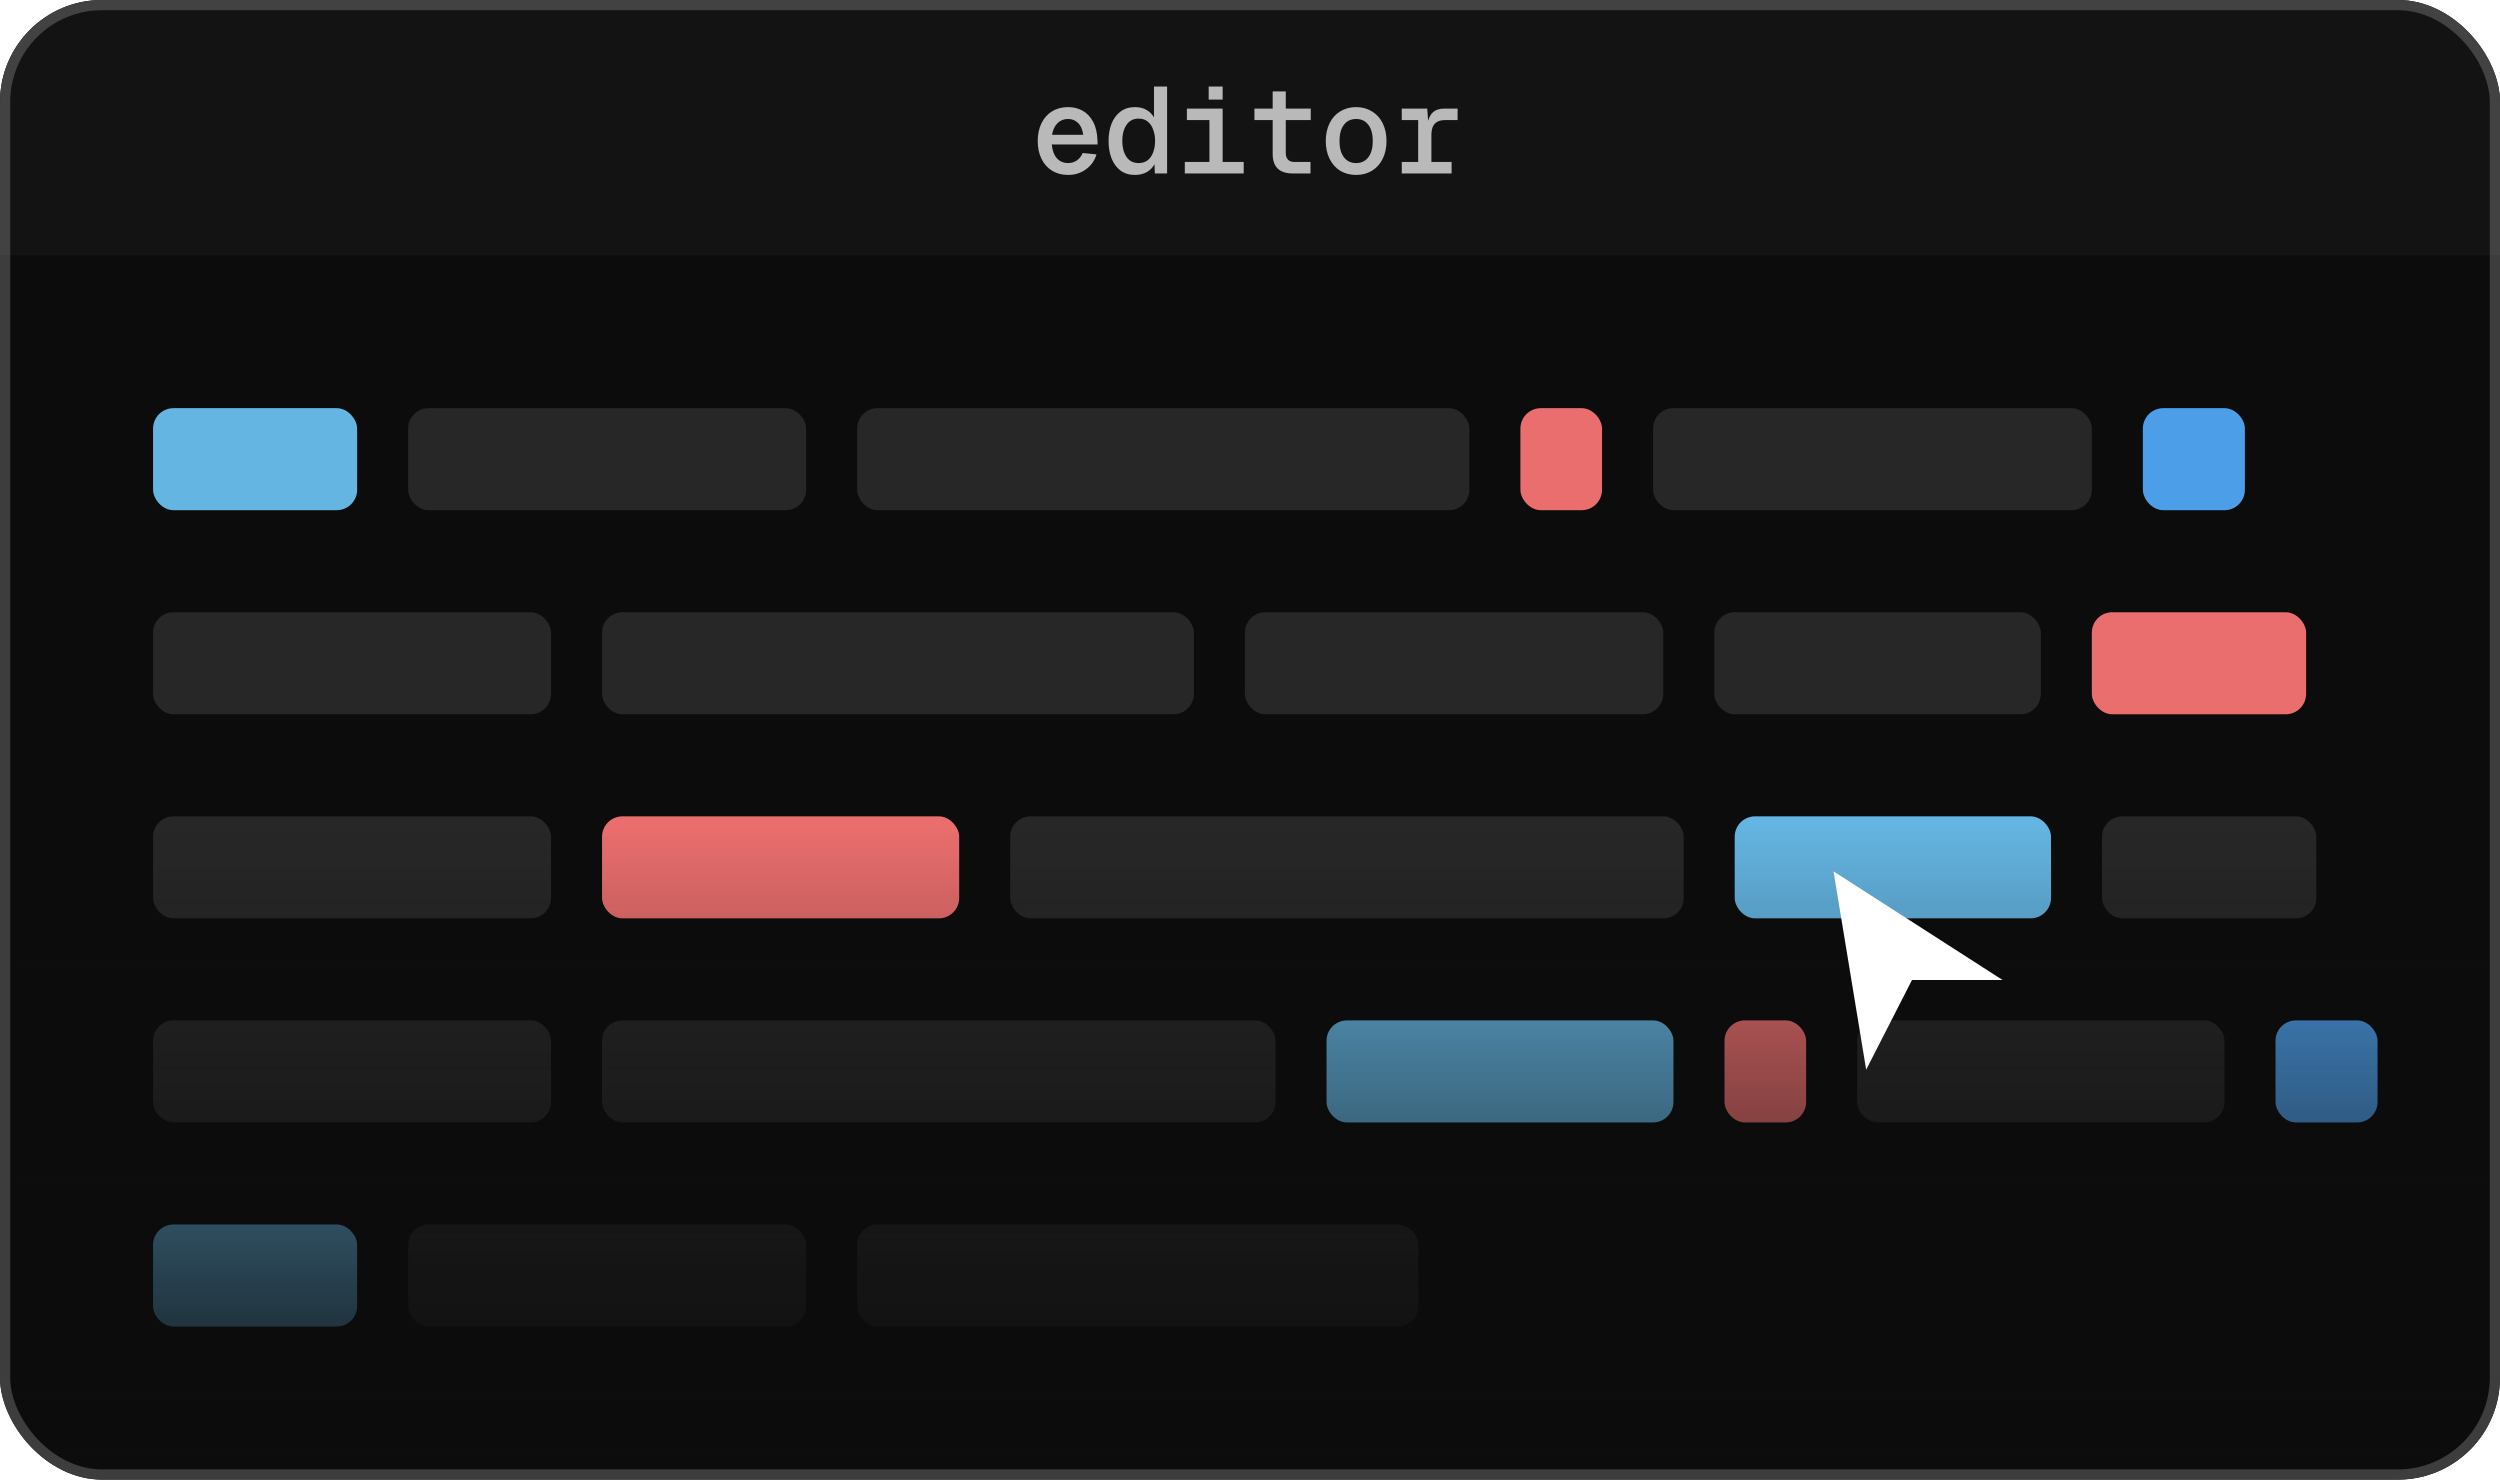 <svg width="245" height="145" viewBox="0 0 245 145" fill="none" xmlns="http://www.w3.org/2000/svg">
<g clip-path="url(#clip0_31_972)">
<rect width="245" height="145" rx="10" fill="#0C0C0C"/>
<rect width="245" height="25" fill="#131313"/>
<path d="M101.696 13.82C101.696 13.156 101.82 12.572 102.068 12.068C102.316 11.564 102.664 11.176 103.112 10.904C103.56 10.632 104.084 10.496 104.684 10.496C105.196 10.496 105.664 10.612 106.088 10.844C106.512 11.076 106.856 11.436 107.12 11.924C107.384 12.412 107.528 13.02 107.552 13.748L107.564 14.156H103.076C103.124 14.732 103.288 15.18 103.568 15.5C103.848 15.82 104.22 15.98 104.684 15.98C104.996 15.98 105.276 15.896 105.524 15.728C105.78 15.552 105.972 15.308 106.1 14.996L107.456 15.128C107.28 15.736 106.936 16.224 106.424 16.592C105.92 16.96 105.34 17.144 104.684 17.144C104.084 17.144 103.56 17.008 103.112 16.736C102.664 16.464 102.316 16.076 102.068 15.572C101.82 15.068 101.696 14.484 101.696 13.82ZM106.16 13.208C106.08 12.68 105.908 12.292 105.644 12.044C105.38 11.788 105.06 11.66 104.684 11.66C104.26 11.66 103.912 11.796 103.64 12.068C103.368 12.332 103.188 12.712 103.1 13.208H106.16ZM113.091 8.48H114.375V17H113.175L113.139 16.088C112.963 16.424 112.711 16.684 112.383 16.868C112.063 17.052 111.675 17.144 111.219 17.144C110.667 17.144 110.195 17 109.803 16.712C109.419 16.416 109.127 16.016 108.927 15.512C108.735 15.008 108.639 14.444 108.639 13.82C108.639 13.196 108.735 12.632 108.927 12.128C109.127 11.624 109.419 11.228 109.803 10.94C110.195 10.644 110.667 10.496 111.219 10.496C111.659 10.496 112.031 10.584 112.335 10.76C112.647 10.928 112.899 11.176 113.091 11.504V8.48ZM113.019 14.9C113.139 14.572 113.199 14.212 113.199 13.82C113.199 13.42 113.139 13.056 113.019 12.728C112.907 12.392 112.731 12.124 112.491 11.924C112.251 11.724 111.951 11.624 111.591 11.624C111.063 11.624 110.663 11.832 110.391 12.248C110.119 12.656 109.983 13.18 109.983 13.82C109.983 14.444 110.119 14.96 110.391 15.368C110.663 15.776 111.063 15.98 111.591 15.98C111.951 15.98 112.251 15.884 112.491 15.692C112.731 15.492 112.907 15.228 113.019 14.9ZM119.819 10.64V17H118.523V10.64H119.819ZM119.675 10.64V11.768H116.315V10.64H119.675ZM121.883 15.872V17H116.111V15.872H121.883ZM119.819 8.48V9.764H118.451V8.48H119.819ZM126.006 8.96V15.008C126.006 15.28 126.078 15.492 126.222 15.644C126.366 15.796 126.57 15.872 126.834 15.872H128.43V17H126.702C126.03 17 125.53 16.836 125.202 16.508C124.882 16.18 124.722 15.712 124.722 15.104V8.96H126.006ZM128.454 10.64V11.768H122.934V10.64H128.454ZM132.901 17.144C132.317 17.144 131.797 17.008 131.341 16.736C130.893 16.456 130.545 16.064 130.297 15.56C130.049 15.056 129.925 14.476 129.925 13.82C129.925 13.164 130.049 12.584 130.297 12.08C130.545 11.576 130.893 11.188 131.341 10.916C131.797 10.636 132.317 10.496 132.901 10.496C133.485 10.496 134.001 10.636 134.449 10.916C134.905 11.188 135.257 11.576 135.505 12.08C135.753 12.584 135.877 13.164 135.877 13.82C135.877 14.476 135.753 15.056 135.505 15.56C135.257 16.064 134.905 16.456 134.449 16.736C134.001 17.008 133.485 17.144 132.901 17.144ZM132.901 15.98C133.413 15.98 133.813 15.788 134.101 15.404C134.389 15.02 134.533 14.492 134.533 13.82C134.533 13.148 134.389 12.62 134.101 12.236C133.813 11.852 133.413 11.66 132.901 11.66C132.389 11.66 131.989 11.852 131.701 12.236C131.413 12.62 131.269 13.148 131.269 13.82C131.269 14.492 131.413 15.02 131.701 15.404C131.989 15.788 132.389 15.98 132.901 15.98ZM139.869 10.64L139.989 12.308L139.881 12.212C139.961 11.676 140.137 11.28 140.409 11.024C140.681 10.768 141.057 10.64 141.537 10.64H142.845V11.768H141.621C141.309 11.768 141.053 11.824 140.853 11.936C140.653 12.048 140.505 12.216 140.409 12.44C140.321 12.656 140.277 12.936 140.277 13.28V17H138.981V10.64H139.869ZM139.665 10.64V11.768H137.373V10.64H139.665ZM142.257 15.872V17H137.373V15.872H142.257Z" fill="white" fill-opacity="0.7"/>
<rect x="15" y="40" width="20" height="10" rx="2" fill="#64B5E2"/>
<rect opacity="0.3" x="40" y="40" width="39" height="10" rx="2" fill="white" fill-opacity="0.37"/>
<rect opacity="0.3" x="84" y="40" width="60" height="10" rx="2" fill="white" fill-opacity="0.37"/>
<rect x="149" y="40" width="8" height="10" rx="2" fill="#EB6E6E"/>
<rect opacity="0.3" x="162" y="40" width="43" height="10" rx="2" fill="white" fill-opacity="0.37"/>
<rect x="210" y="40" width="10" height="10" rx="2" fill="#4D9EE9"/>
<rect opacity="0.3" x="15" y="60" width="39" height="10" rx="2" fill="white" fill-opacity="0.37"/>
<rect opacity="0.3" x="59" y="60" width="58" height="10" rx="2" fill="white" fill-opacity="0.37"/>
<rect opacity="0.3" x="122" y="60" width="41" height="10" rx="2" fill="white" fill-opacity="0.37"/>
<rect opacity="0.3" x="168" y="60" width="32" height="10" rx="2" fill="white" fill-opacity="0.37"/>
<rect x="205" y="60" width="21" height="10" rx="2" fill="#EB6E6E"/>
<rect opacity="0.3" x="15" y="80" width="39" height="10" rx="2" fill="white" fill-opacity="0.37"/>
<rect x="59" y="80" width="35" height="10" rx="2" fill="#EB6E6E"/>
<rect opacity="0.3" x="99" y="80" width="66" height="10" rx="2" fill="white" fill-opacity="0.37"/>
<rect x="170" y="80" width="31" height="10" rx="2" fill="#64B5E2"/>
<rect opacity="0.3" x="206" y="80" width="21" height="10" rx="2" fill="white" fill-opacity="0.37"/>
<rect opacity="0.3" x="15" y="100" width="39" height="10" rx="2" fill="white" fill-opacity="0.37"/>
<rect opacity="0.3" x="59" y="100" width="66" height="10" rx="2" fill="white" fill-opacity="0.37"/>
<rect x="130" y="100" width="34" height="10" rx="2" fill="#64B5E2"/>
<rect x="169" y="100" width="8" height="10" rx="2" fill="#EB6E6E"/>
<rect opacity="0.3" x="182" y="100" width="36" height="10" rx="2" fill="white" fill-opacity="0.37"/>
<rect x="223" y="100" width="10" height="10" rx="2" fill="#4D9EE9"/>
<rect x="15" y="120" width="20" height="10" rx="2" fill="#64B5E2"/>
<rect opacity="0.3" x="40" y="120" width="39" height="10" rx="2" fill="white" fill-opacity="0.37"/>
<rect opacity="0.3" x="84" y="120" width="55" height="10" rx="2" fill="white" fill-opacity="0.37"/>
<rect y="25" width="245" height="120" fill="url(#paint0_linear_31_972)"/>
<g filter="url(#filter0_d_31_972)">
<path d="M181.686 87.393L198.256 98.043L189.374 98.043L184.884 106.829L181.686 87.393Z" fill="white"/>
</g>
</g>
<rect x="0.5" y="0.5" width="244" height="144" rx="9.5" stroke="white" stroke-opacity="0.2"/>
<defs>
<filter id="filter0_d_31_972" x="173.886" y="79.593" width="28.17" height="31.036" filterUnits="userSpaceOnUse" color-interpolation-filters="sRGB">
<feFlood flood-opacity="0" result="BackgroundImageFix"/>
<feColorMatrix in="SourceAlpha" type="matrix" values="0 0 0 0 0 0 0 0 0 0 0 0 0 0 0 0 0 0 127 0" result="hardAlpha"/>
<feOffset dx="-2" dy="-2"/>
<feGaussianBlur stdDeviation="2.9"/>
<feComposite in2="hardAlpha" operator="out"/>
<feColorMatrix type="matrix" values="0 0 0 0 0 0 0 0 0 0 0 0 0 0 0 0 0 0 0.4 0"/>
<feBlend mode="normal" in2="BackgroundImageFix" result="effect1_dropShadow_31_972"/>
<feBlend mode="normal" in="SourceGraphic" in2="effect1_dropShadow_31_972" result="shape"/>
</filter>
<linearGradient id="paint0_linear_31_972" x1="122.5" y1="25" x2="122.5" y2="145" gradientUnits="userSpaceOnUse">
<stop offset="0.465" stop-color="#0C0C0C" stop-opacity="0"/>
<stop offset="1" stop-color="#0C0C0C"/>
</linearGradient>
<clipPath id="clip0_31_972">
<rect width="245" height="145" rx="10" fill="white"/>
</clipPath>
</defs>
</svg>

